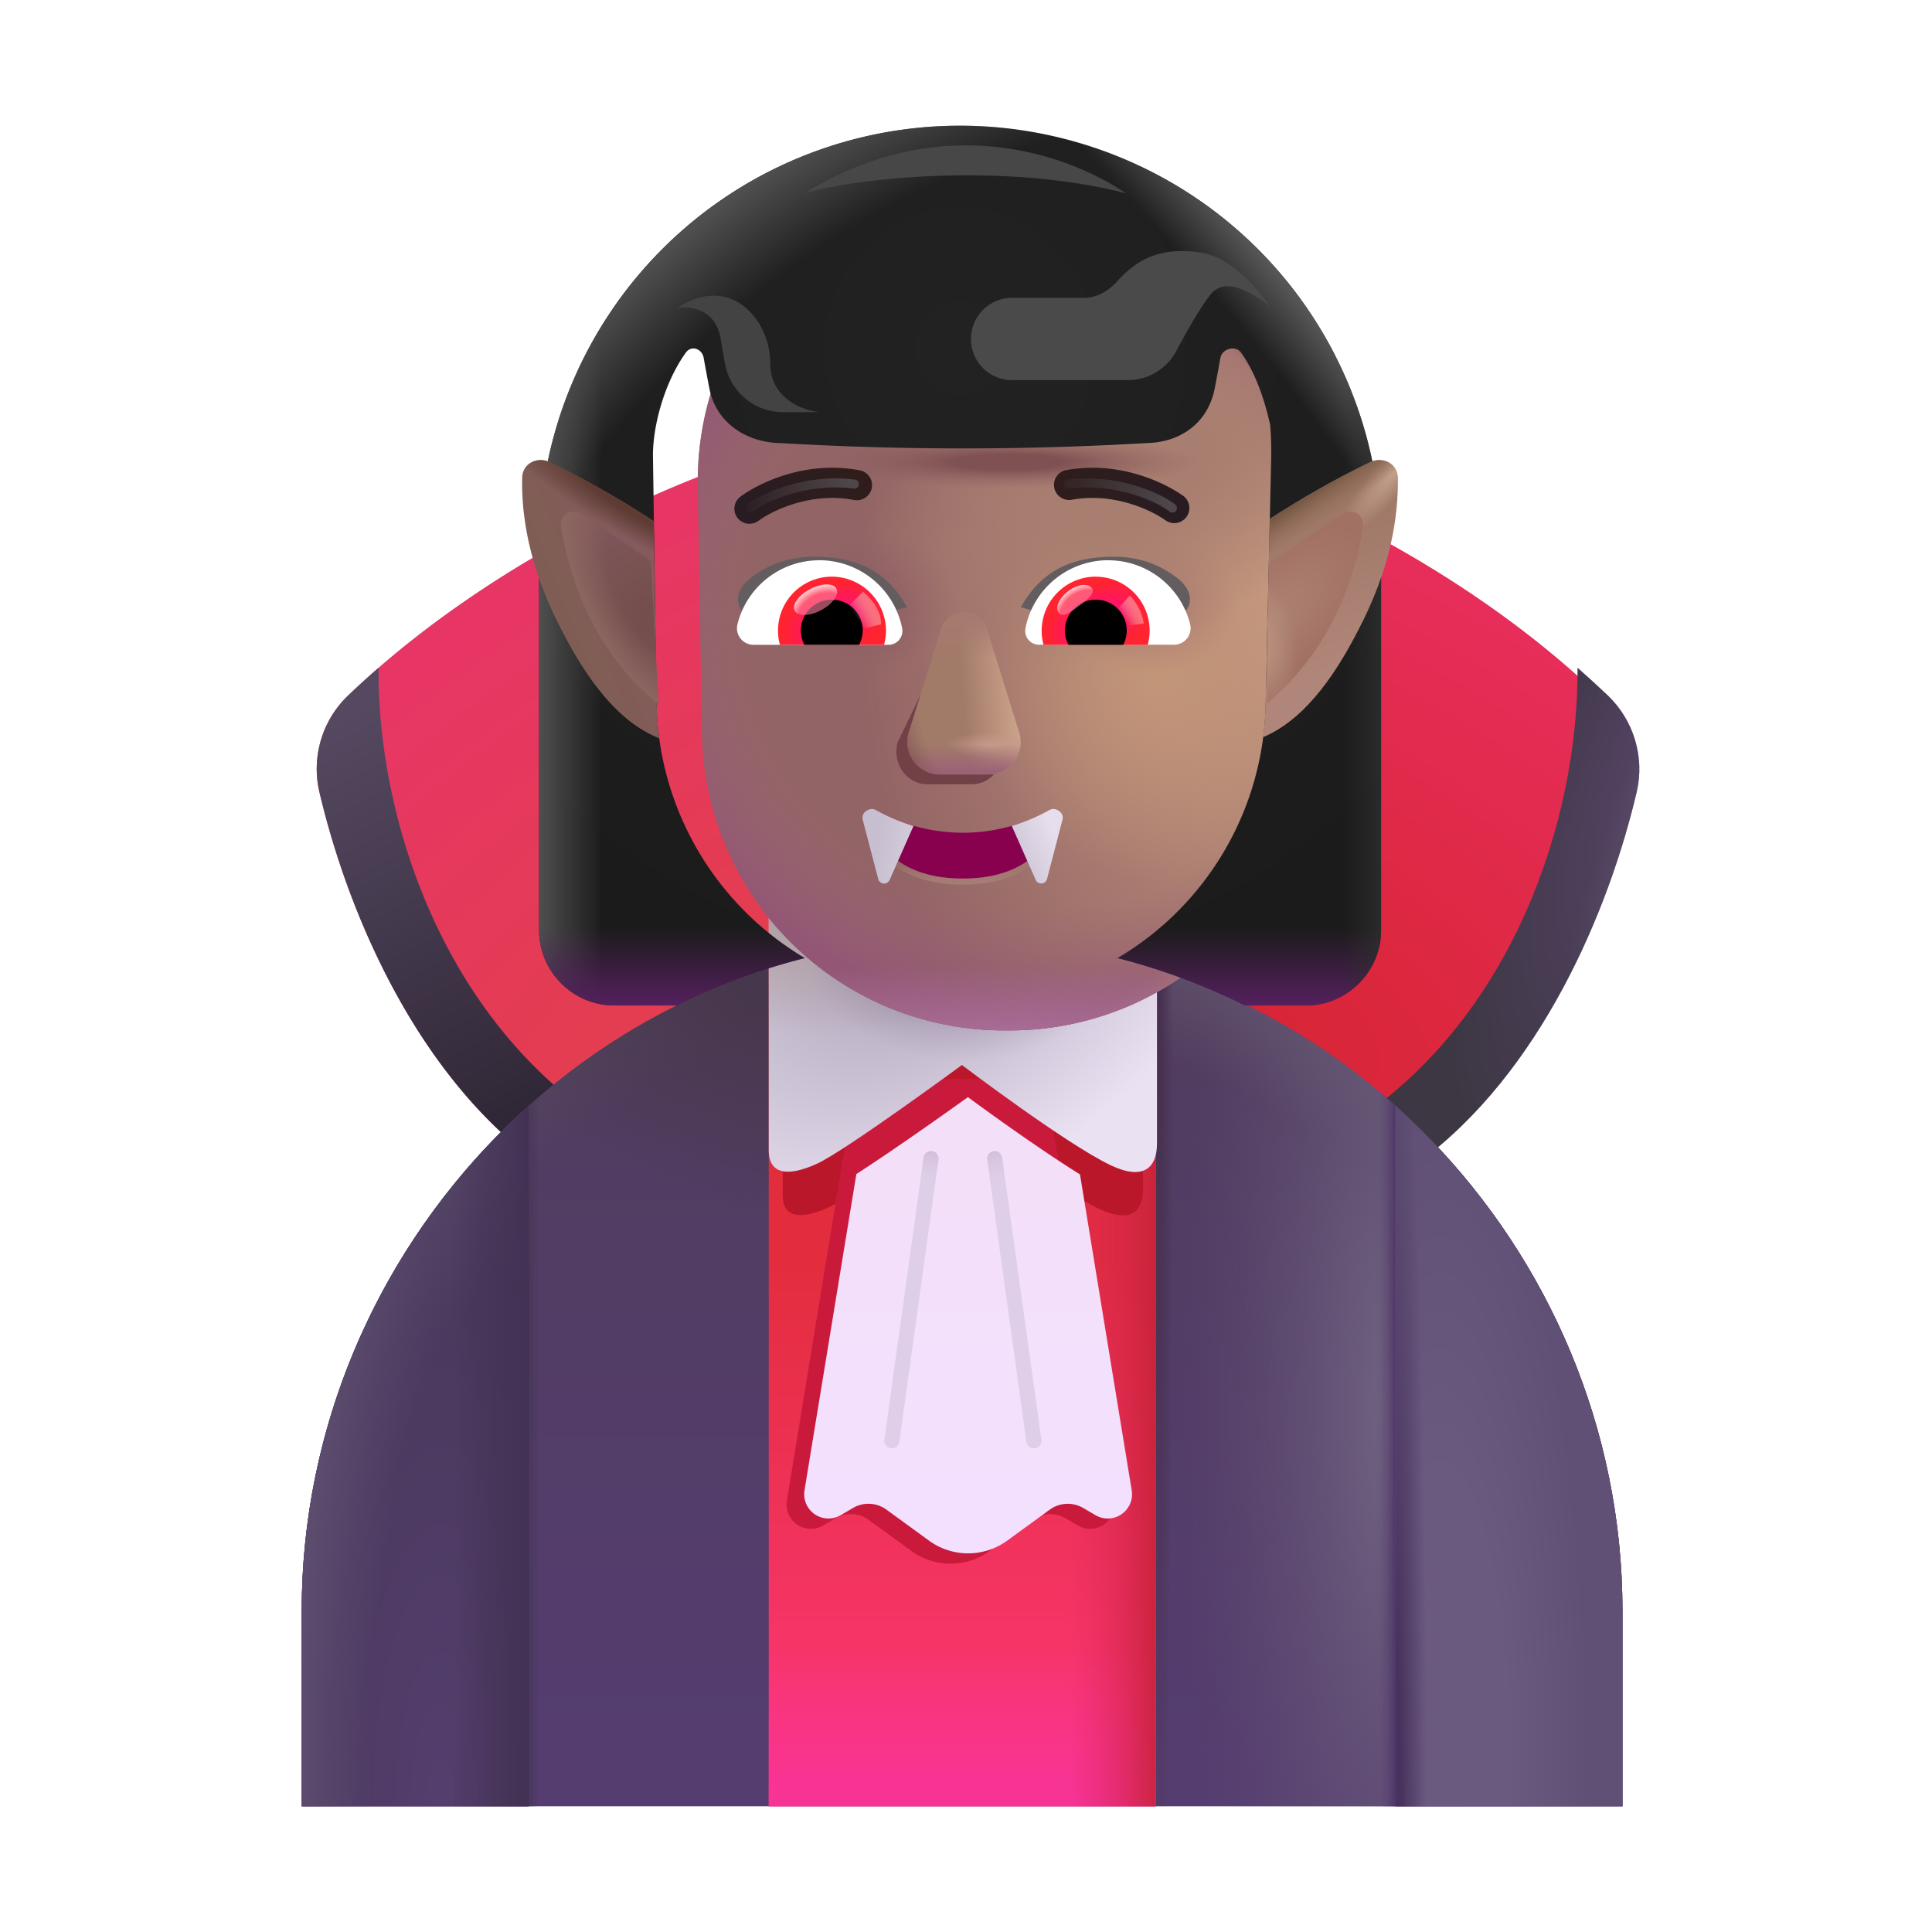 <svg width="32" height="32" fill="none" xmlns="http://www.w3.org/2000/svg"><path d="M26.478 11.516c-2.243-2.144-5.051-3.377-6.334-3.817l-4.062 12.313h5.89c2.916-1.118 4.43-4.529 4.986-6.895a1.682 1.682 0 0 0-.48-1.601Z" fill="url(#a)"/><g filter="url(#b)"><path d="M25.979 11.06c.169.148.335.3.5.456.431.412.616 1.02.48 1.601-.462 1.965-1.584 4.65-3.62 6.144l-1.038-.695c2.587-1.72 3.696-4.97 3.678-7.505Z" fill="url(#c)"/><path d="M25.979 11.06c.169.148.335.3.5.456.431.412.616 1.02.48 1.601-.462 1.965-1.584 4.65-3.62 6.144l-1.038-.695c2.587-1.72 3.696-4.97 3.678-7.505Z" fill="url(#d)"/></g><path d="M5.77 11.516c2.243-2.144 5.052-3.377 6.334-3.817l4.063 12.313h-5.891c-2.916-1.118-4.43-4.529-4.986-6.895a1.682 1.682 0 0 1 .48-1.601Z" fill="url(#e)"/><g filter="url(#f)"><path d="M6.27 11.06c-.17.148-.336.3-.5.456a1.682 1.682 0 0 0-.48 1.601c.461 1.965 1.584 4.65 3.62 6.144l1.038-.695c-2.588-1.72-3.696-4.97-3.678-7.505Z" fill="url(#g)"/></g><path d="M15.935 15.543c-6.04 0-10.937 5.1-10.937 11.14v3.235h21.875v-3.235c0-6.04-4.897-11.14-10.938-11.14Z" fill="url(#h)"/><path d="M15.935 15.543c-6.04 0-10.937 5.1-10.937 11.14v3.235h21.875v-3.235c0-6.04-4.897-11.14-10.938-11.14Z" fill="url(#i)"/><path d="M15.935 15.543c-6.04 0-10.937 5.1-10.937 11.14v3.235h21.875v-3.235c0-6.04-4.897-11.14-10.938-11.14Z" fill="url(#j)"/><path d="M15.935 15.543c-6.04 0-10.937 5.1-10.937 11.14v3.235h21.875v-3.235c0-6.04-4.897-11.14-10.938-11.14Z" fill="url(#k)"/><path d="M15.935 15.543c-6.04 0-10.937 5.1-10.937 11.14v3.235h21.875v-3.235c0-6.04-4.897-11.14-10.938-11.14Z" fill="url(#l)"/><path d="M15.935 15.543c-6.04 0-10.937 5.1-10.937 11.14v3.235h21.875v-3.235c0-6.04-4.897-11.14-10.938-11.14Z" fill="url(#m)"/><path d="M15.935 15.543c-6.04 0-10.937 5.1-10.937 11.14v3.235h21.875v-3.235c0-6.04-4.897-11.14-10.938-11.14Z" fill="url(#n)"/><path d="M15.935 15.543c-6.04 0-10.937 5.1-10.937 11.14v3.235h21.875v-3.235c0-6.04-4.897-11.14-10.938-11.14Z" fill="url(#o)"/><path d="M23.11 18.313v11.605h3.763v-3.235c0-3.294-1.457-6.31-3.762-8.37Z" fill="url(#p)"/><path d="M23.11 18.313v11.605h3.763v-3.235c0-3.294-1.457-6.31-3.762-8.37Z" fill="url(#q)"/><path d="M8.76 18.313v11.605H4.997v-3.235c0-3.294 1.456-6.31 3.761-8.37Z" fill="url(#r)"/><path d="M8.76 18.313v11.605H4.997v-3.235c0-3.294 1.456-6.31 3.761-8.37Z" fill="url(#s)"/><path d="M8.76 18.313v11.605H4.997v-3.235c0-3.294 1.456-6.31 3.761-8.37Z" fill="url(#t)"/><path d="M12.733 29.918V16.026a10.7 10.7 0 0 1 3.183-.483 10.7 10.7 0 0 1 3.229.497v13.878h-6.412Z" fill="url(#u)"/><path d="M12.733 29.918V16.026a10.7 10.7 0 0 1 3.183-.483 10.7 10.7 0 0 1 3.229.497v13.878h-6.412Z" fill="url(#v)"/><path d="M12.733 29.918V16.026a10.7 10.7 0 0 1 3.183-.483 10.7 10.7 0 0 1 3.229.497v13.878h-6.412Z" fill="url(#w)"/><g filter="url(#x)"><path d="M12.964 19.8v-3.485h5.968v3.387c0 .375-.216.56-.721.323-.686-.322-2.277-1.502-2.277-1.502s-1.793 1.289-2.23 1.484c-.438.194-.74.168-.74-.207Z" fill="#BB172A"/></g><g filter="url(#y)"><path d="m14.177 17.871-1.144 6.986a.402.402 0 0 0 .602.409l.201-.118a.506.506 0 0 1 .554.027l.705.514a1.1 1.1 0 0 0 1.295 0l.706-.514a.507.507 0 0 1 .553-.027l.202.118a.402.402 0 0 0 .602-.41l-1.145-6.985h-3.13Z" fill="#C91A3B"/></g><g filter="url(#z)"><path d="m14.084 19.496-.859 5.24a.402.402 0 0 0 .602.409l.201-.118a.506.506 0 0 1 .554.027l.706.514a1.1 1.1 0 0 0 1.294 0l.706-.514a.506.506 0 0 1 .553-.027l.202.118a.402.402 0 0 0 .602-.409l-.857-5.234c-.81-.505-1.856-1.28-1.856-1.28s-1.106.796-1.848 1.274Z" fill="url(#A)"/></g><g filter="url(#B)"><path d="M12.733 19.648v-3.844h6.43v3.736c0 .413-.233.618-.777.355-.739-.355-2.454-1.655-2.454-1.655s-1.93 1.42-2.402 1.636c-.471.214-.797.185-.797-.228Z" fill="url(#C)"/><path d="M12.733 19.648v-3.844h6.43v3.736c0 .413-.233.618-.777.355-.739-.355-2.454-1.655-2.454-1.655s-1.93 1.42-2.402 1.636c-.471.214-.797.185-.797-.228Z" fill="url(#D)"/><path d="M12.733 19.648v-3.844h6.43v3.736c0 .413-.233.618-.777.355-.739-.355-2.454-1.655-2.454-1.655s-1.93 1.42-2.402 1.636c-.471.214-.797.185-.797-.228Z" fill="url(#E)"/></g><path fill-rule="evenodd" clip-rule="evenodd" d="M16.458 19.067a.125.125 0 0 1 .141.107l.649 4.672a.125.125 0 1 1-.248.034l-.648-4.671a.125.125 0 0 1 .106-.142Z" fill="#DECEE7"/><path fill-rule="evenodd" clip-rule="evenodd" d="M16.458 19.067a.125.125 0 0 1 .141.107l.649 4.672a.125.125 0 1 1-.248.034l-.648-4.671a.125.125 0 0 1 .106-.142Z" fill="url(#F)"/><path fill-rule="evenodd" clip-rule="evenodd" d="M15.438 19.067a.125.125 0 0 0-.141.107l-.649 4.672a.125.125 0 1 0 .248.034l.648-4.671a.125.125 0 0 0-.106-.142Z" fill="#DECEE8"/><path fill-rule="evenodd" clip-rule="evenodd" d="M15.438 19.067a.125.125 0 0 0-.141.107l-.649 4.672a.125.125 0 1 0 .248.034l.648-4.671a.125.125 0 0 0-.106-.142Z" fill="url(#G)"/><g filter="url(#H)"><path d="M10.808 7.549a5 5 0 0 1 5.033-5.082l.262.001A5 5 0 0 1 21.07 7.58l-.092 4.098a5 5 0 0 1-4.999 4.888h-.103a5 5 0 0 1-4.999-4.917l-.068-4.1Z" fill="#926465"/><path d="M10.808 7.549a5 5 0 0 1 5.033-5.082l.262.001A5 5 0 0 1 21.07 7.58l-.092 4.098a5 5 0 0 1-4.999 4.888h-.103a5 5 0 0 1-4.999-4.917l-.068-4.1Z" fill="url(#I)"/><path d="M10.808 7.549a5 5 0 0 1 5.033-5.082l.262.001A5 5 0 0 1 21.07 7.58l-.092 4.098a5 5 0 0 1-4.999 4.888h-.103a5 5 0 0 1-4.999-4.917l-.068-4.1Z" fill="url(#J)"/><path d="M10.808 7.549a5 5 0 0 1 5.033-5.082l.262.001A5 5 0 0 1 21.07 7.58l-.092 4.098a5 5 0 0 1-4.999 4.888h-.103a5 5 0 0 1-4.999-4.917l-.068-4.1Z" fill="url(#K)"/><path d="M10.808 7.549a5 5 0 0 1 5.033-5.082l.262.001A5 5 0 0 1 21.07 7.58l-.092 4.098a5 5 0 0 1-4.999 4.888h-.103a5 5 0 0 1-4.999-4.917l-.068-4.1Z" fill="url(#L)"/><path d="M10.808 7.549a5 5 0 0 1 5.033-5.082l.262.001A5 5 0 0 1 21.07 7.58l-.092 4.098a5 5 0 0 1-4.999 4.888h-.103a5 5 0 0 1-4.999-4.917l-.068-4.1Z" fill="url(#M)"/><path d="M10.808 7.549a5 5 0 0 1 5.033-5.082l.262.001A5 5 0 0 1 21.07 7.58l-.092 4.098a5 5 0 0 1-4.999 4.888h-.103a5 5 0 0 1-4.999-4.917l-.068-4.1Z" fill="url(#N)"/><path d="M10.808 7.549a5 5 0 0 1 5.033-5.082l.262.001A5 5 0 0 1 21.07 7.58l-.092 4.098a5 5 0 0 1-4.999 4.888h-.103a5 5 0 0 1-4.999-4.917l-.068-4.1Z" fill="url(#O)"/><path d="M10.808 7.549a5 5 0 0 1 5.033-5.082l.262.001A5 5 0 0 1 21.07 7.58l-.092 4.098a5 5 0 0 1-4.999 4.888h-.103a5 5 0 0 1-4.999-4.917l-.068-4.1Z" fill="url(#P)"/><path d="M10.808 7.549a5 5 0 0 1 5.033-5.082l.262.001A5 5 0 0 1 21.07 7.58l-.092 4.098a5 5 0 0 1-4.999 4.888h-.103a5 5 0 0 1-4.999-4.917l-.068-4.1Z" fill="url(#Q)"/><path d="M10.808 7.549a5 5 0 0 1 5.033-5.082l.262.001A5 5 0 0 1 21.07 7.58l-.092 4.098a5 5 0 0 1-4.999 4.888h-.103a5 5 0 0 1-4.999-4.917l-.068-4.1Z" fill="url(#R)"/></g><g filter="url(#S)"><path d="M14.512 13.418a2.937 2.937 0 0 0 2.871 0c.077-.042.169.023.143.106-.26.85-.993 1.027-1.578 1.027-.585 0-1.318-.176-1.578-1.027-.026-.083.066-.148.143-.106Z" stroke="url(#T)" stroke-width=".2"/></g><path d="M14.512 13.418a2.937 2.937 0 0 0 2.871 0c.077-.042.169.023.143.106-.26.85-.993 1.027-1.578 1.027-.585 0-1.318-.176-1.578-1.027-.026-.083.066-.148.143-.106Z" fill="#87014E"/><path d="m17.154 14.574-.396-.894c.256-.078.466-.176.623-.264.102-.057.248.044.218.157l-.257.986a.1.1 0 0 1-.188.015Z" fill="url(#U)"/><path d="m14.735 14.574.396-.894a3.171 3.171 0 0 1-.623-.264c-.103-.057-.249.044-.22.157l.258.986a.1.1 0 0 0 .189.015Z" fill="url(#V)"/><path fill-rule="evenodd" clip-rule="evenodd" d="M14.137 8.28c-.716-.134-1.345.18-1.569.342a.25.25 0 1 1-.294-.404c.292-.212 1.059-.597 1.955-.43a.25.25 0 1 1-.092.491Z" fill="url(#W)"/><path fill-rule="evenodd" clip-rule="evenodd" d="M17.74 8.28c.717-.134 1.346.18 1.57.342a.25.25 0 0 0 .294-.404c-.292-.212-1.059-.597-1.955-.43a.25.25 0 0 0 .091.491Z" fill="url(#X)"/><g filter="url(#Y)"><path d="M12.424 8.416c.224-.18.93-.5 1.727-.398" stroke="url(#Z)" stroke-width=".15" stroke-linecap="round"/></g><g filter="url(#aa)"><path d="M19.419 8.416c-.224-.18-.93-.5-1.727-.398" stroke="url(#ab)" stroke-width=".15" stroke-linecap="round"/></g><g filter="url(#ac)"><path d="m15.69 10.59-.82 1.7c-.102.35.142.7.488.7h.738c.346 0 .59-.355.488-.7l-.498-1.7c-.107-.378-.283-.378-.395 0Z" fill="#724047"/></g><g filter="url(#ad)"><path d="m15.584 10.426-.532 1.701a.54.54 0 0 0 .52.7h.788c.369 0 .63-.355.52-.7l-.531-1.701c-.114-.377-.646-.377-.765 0Z" fill="#A27A68"/><path d="m15.584 10.426-.532 1.701a.54.54 0 0 0 .52.7h.788c.369 0 .63-.355.52-.7l-.531-1.701c-.114-.377-.646-.377-.765 0Z" fill="url(#ae)"/><path d="m15.584 10.426-.532 1.701a.54.54 0 0 0 .52.7h.788c.369 0 .63-.355.52-.7l-.531-1.701c-.114-.377-.646-.377-.765 0Z" fill="url(#af)"/><path d="m15.584 10.426-.532 1.701a.54.54 0 0 0 .52.7h.788c.369 0 .63-.355.52-.7l-.531-1.701c-.114-.377-.646-.377-.765 0Z" fill="url(#ag)"/><path d="m15.584 10.426-.532 1.701a.54.54 0 0 0 .52.7h.788c.369 0 .63-.355.52-.7l-.531-1.701c-.114-.377-.646-.377-.765 0Z" fill="url(#ah)"/><path d="m15.584 10.426-.532 1.701a.54.54 0 0 0 .52.7h.788c.369 0 .63-.355.52-.7l-.531-1.701c-.114-.377-.646-.377-.765 0Z" fill="url(#ai)"/></g><g filter="url(#aj)"><path d="M17.108 10.057c.266-.467.67-.836 1.538-.836.38 0 .746.106 1.072.369.27.217.233.495.025.6l-.556.317c-.652-.211-1.373-.24-2.079-.45Z" fill="#635D5F"/></g><g filter="url(#ak)"><path d="M14.824 10.057c-.265-.467-.669-.836-1.537-.836-.38 0-.747.106-1.073.369-.269.217-.233.495-.025.6l.556.317c.652-.211 1.373-.24 2.08-.45Z" fill="#635D5F"/></g><path d="M18.356 9.28c.654 0 1.206.45 1.356 1.059a.274.274 0 0 1-.268.34h-2.232a.23.23 0 0 1-.228-.271 1.399 1.399 0 0 1 1.372-1.129Z" fill="#fff"/><path d="M18.15 9.552a.893.893 0 0 1 .86 1.128h-1.726a.897.897 0 0 1 .865-1.129Z" fill="url(#al)"/><path d="M17.638 10.445a.51.51 0 0 1 .511-.512.51.51 0 0 1 .455.747h-.905a.463.463 0 0 1-.061-.235Z" fill="#000"/><g filter="url(#am)"><path d="M18.084 9.74c.063.085-.07.19-.221.302-.151.113-.264.193-.327.108-.064-.085.007-.246.159-.36.15-.112.325-.135.389-.05Z" fill="#FF809E" fill-opacity=".6"/><path d="M18.084 9.74c.063.085-.07.19-.221.302-.151.113-.264.193-.327.108-.064-.085.007-.246.159-.36.15-.112.325-.135.389-.05Z" fill="url(#an)"/></g><g filter="url(#ao)"><path d="M18.945 10.327a.84.84 0 0 0-.232-.463l-.26.285.117.229.375-.051Z" fill="url(#ap)"/></g><path d="M13.57 9.28c-.653 0-1.205.45-1.355 1.059a.274.274 0 0 0 .268.341h2.233a.23.23 0 0 0 .227-.272 1.402 1.402 0 0 0-1.372-1.129Z" fill="#fff"/><path d="M13.778 9.551a.893.893 0 0 0-.86 1.129h1.725a.915.915 0 0 0 .032-.236.9.9 0 0 0-.897-.893Z" fill="url(#aq)"/><path d="M14.29 10.444a.51.51 0 0 0-.512-.511.51.51 0 0 0-.455.747h.906a.507.507 0 0 0 .06-.236Z" fill="#000"/><g filter="url(#ar)"><path d="M14.594 10.34c0-.289-.235-.481-.298-.54l-.289.28.178.361.409-.101Z" fill="url(#as)"/></g><g filter="url(#at)" transform="rotate(-27.914 13.508 9.933)"><ellipse cx="13.508" cy="9.933" rx=".39" ry=".197" fill="#FF809E" fill-opacity=".6"/><ellipse cx="13.508" cy="9.933" rx=".39" ry=".197" fill="url(#au)"/></g><path d="M15.902 2.082a6.973 6.973 0 0 0-6.973 6.973v6.349c0 .69.56 1.25 1.25 1.25h1.027c.676-.336 1.38-.597 2.125-.785a5.02 5.02 0 0 1-2.457-4.22l-.059-4.107c0-.504.194-1.215.545-1.702.09-.126.268-.066.295.087.03.171.062.34.094.504.109.562.597.893 1.166.908l.042.002c.014 0 .027 0 .04.002a52.126 52.126 0 0 0 5.92 0l.083-.004c.567-.015 1.012-.345 1.12-.908.032-.164.063-.333.094-.504.027-.153.252-.213.342-.087.242.337.393.794.482 1.198.015.179.02.36.017.542l-.092 4.098a4.997 4.997 0 0 1-2.452 4.191c.737.188 1.445.452 2.114.785h1c.69 0 1.25-.56 1.25-1.25V9.055a6.973 6.973 0 0 0-6.973-6.973Z" fill="url(#av)"/><path d="M15.902 2.082a6.973 6.973 0 0 0-6.973 6.973v6.349c0 .69.56 1.25 1.25 1.25h1.027c.676-.336 1.38-.597 2.125-.785a5.02 5.02 0 0 1-2.457-4.22l-.059-4.107c0-.504.194-1.215.545-1.702.09-.126.268-.066.295.087.03.171.062.34.094.504.109.562.597.893 1.166.908l.042.002c.014 0 .027 0 .04.002a52.126 52.126 0 0 0 5.92 0l.083-.004c.567-.015 1.012-.345 1.12-.908.032-.164.063-.333.094-.504.027-.153.252-.213.342-.087.242.337.393.794.482 1.198.015.179.02.36.017.542l-.092 4.098a4.997 4.997 0 0 1-2.452 4.191c.737.188 1.445.452 2.114.785h1c.69 0 1.25-.56 1.25-1.25V9.055a6.973 6.973 0 0 0-6.973-6.973Z" fill="url(#aw)"/><path d="M15.902 2.082a6.973 6.973 0 0 0-6.973 6.973v6.349c0 .69.56 1.25 1.25 1.25h1.027c.676-.336 1.38-.597 2.125-.785a5.02 5.02 0 0 1-2.457-4.22l-.059-4.107c0-.504.194-1.215.545-1.702.09-.126.268-.066.295.087.03.171.062.34.094.504.109.562.597.893 1.166.908l.042.002c.014 0 .027 0 .04.002a52.126 52.126 0 0 0 5.92 0l.083-.004c.567-.015 1.012-.345 1.12-.908.032-.164.063-.333.094-.504.027-.153.252-.213.342-.087.242.337.393.794.482 1.198.015.179.02.36.017.542l-.092 4.098a4.997 4.997 0 0 1-2.452 4.191c.737.188 1.445.452 2.114.785h1c.69 0 1.25-.56 1.25-1.25V9.055a6.973 6.973 0 0 0-6.973-6.973Z" fill="url(#ax)"/><path d="M15.902 2.082a6.973 6.973 0 0 0-6.973 6.973v6.349c0 .69.56 1.25 1.25 1.25h1.027c.676-.336 1.38-.597 2.125-.785a5.02 5.02 0 0 1-2.457-4.22l-.059-4.107c0-.504.194-1.215.545-1.702.09-.126.268-.066.295.087.03.171.062.34.094.504.109.562.597.893 1.166.908l.042.002c.014 0 .027 0 .04.002a52.126 52.126 0 0 0 5.92 0l.083-.004c.567-.015 1.012-.345 1.12-.908.032-.164.063-.333.094-.504.027-.153.252-.213.342-.087.242.337.393.794.482 1.198.015.179.02.36.017.542l-.092 4.098a4.997 4.997 0 0 1-2.452 4.191c.737.188 1.445.452 2.114.785h1c.69 0 1.25-.56 1.25-1.25V9.055a6.973 6.973 0 0 0-6.973-6.973Z" fill="url(#ay)"/><path d="M15.902 2.082a6.973 6.973 0 0 0-6.973 6.973v6.349c0 .69.56 1.25 1.25 1.25h1.027c.676-.336 1.38-.597 2.125-.785a5.02 5.02 0 0 1-2.457-4.22l-.059-4.107c0-.504.194-1.215.545-1.702.09-.126.268-.066.295.087.03.171.062.34.094.504.109.562.597.893 1.166.908l.042.002c.014 0 .027 0 .04.002a52.126 52.126 0 0 0 5.92 0l.083-.004c.567-.015 1.012-.345 1.12-.908.032-.164.063-.333.094-.504.027-.153.252-.213.342-.087.242.337.393.794.482 1.198.015.179.02.36.017.542l-.092 4.098a4.997 4.997 0 0 1-2.452 4.191c.737.188 1.445.452 2.114.785h1c.69 0 1.25-.56 1.25-1.25V9.055a6.973 6.973 0 0 0-6.973-6.973Z" fill="url(#az)"/><path d="M15.902 2.082a6.973 6.973 0 0 0-6.973 6.973v6.349c0 .69.56 1.25 1.25 1.25h1.027c.676-.336 1.38-.597 2.125-.785a5.02 5.02 0 0 1-2.457-4.22l-.059-4.107c0-.504.194-1.215.545-1.702.09-.126.268-.066.295.087.03.171.062.34.094.504.109.562.597.893 1.166.908l.042.002c.014 0 .027 0 .04.002a52.126 52.126 0 0 0 5.92 0l.083-.004c.567-.015 1.012-.345 1.12-.908.032-.164.063-.333.094-.504.027-.153.252-.213.342-.087.242.337.393.794.482 1.198.015.179.02.36.017.542l-.092 4.098a4.997 4.997 0 0 1-2.452 4.191c.737.188 1.445.452 2.114.785h1c.69 0 1.25-.56 1.25-1.25V9.055a6.973 6.973 0 0 0-6.973-6.973Z" fill="url(#aA)"/><path d="M10.826 8.632a15.412 15.412 0 0 0-1.717-.976c-.213-.102-.456.021-.46.258-.014.64.118 1.503.656 2.527.58 1.136 1.133 1.595 1.614 1.787a5.045 5.045 0 0 1-.043-.58l-.05-3.016Z" fill="url(#aB)"/><path d="M10.826 8.632a15.412 15.412 0 0 0-1.717-.976c-.213-.102-.456.021-.46.258-.014.64.118 1.503.656 2.527.58 1.136 1.133 1.595 1.614 1.787a5.045 5.045 0 0 1-.043-.58l-.05-3.016Z" fill="url(#aC)"/><path d="M20.921 12.21c.472-.2 1.01-.665 1.574-1.769.538-1.024.67-1.886.656-2.527-.005-.237-.247-.36-.46-.258-.583.279-1.178.626-1.66.938l-.07 3.084c-.004.18-.017.358-.04.533Z" fill="url(#aD)"/><path d="M20.921 12.21c.472-.2 1.01-.665 1.574-1.769.538-1.024.67-1.886.656-2.527-.005-.237-.247-.36-.46-.258-.583.279-1.178.626-1.66.938l-.07 3.084c-.004.18-.017.358-.04.533Z" fill="url(#aE)"/><path d="M20.921 12.21c.472-.2 1.01-.665 1.574-1.769.538-1.024.67-1.886.656-2.527-.005-.237-.247-.36-.46-.258-.583.279-1.178.626-1.66.938l-.07 3.084c-.004.18-.017.358-.04.533Z" fill="url(#aF)"/><g filter="url(#aG)"><path d="M10.778 9.293a1057.584 1057.584 0 0 1 .13 2.373c-1.075-.864-1.497-2.122-1.614-2.947-.028-.2.19-.318.356-.203l1.128.777Z" fill="url(#aH)"/><path d="M10.778 9.293a1057.584 1057.584 0 0 1 .13 2.373c-1.075-.864-1.497-2.122-1.614-2.947-.028-.2.19-.318.356-.203l1.128.777Z" fill="url(#aI)"/></g><g filter="url(#aJ)"><path d="M18.69 6.296h-1.952a.682.682 0 0 1 0-1.363h1.213c.22 0 .418-.118.562-.282.359-.406.782-.554 1.36-.471.566.08.994.677 1.182.904-.168-.117-.699-.547-.985-.227-.151.17-.388.583-.584.951a.907.907 0 0 1-.797.488Z" fill="#4A4A4A"/></g><g filter="url(#aK)"><path d="M11.936 5.609c-.081-.495-.513-.545-.719-.508.868-.576 1.54.177 1.54.914 0 .589.546.787.82.812h-.6a.977.977 0 0 1-.968-.798c-.025-.137-.05-.28-.073-.42Z" fill="#434343"/></g><g filter="url(#aL)"><path d="M20.98 11.651c.04-.698.002-1.485.05-2.326l1.19-.81c.166-.114.384.005.355.204-.116.82-.533 2.068-1.595 2.932Z" fill="url(#aM)"/><path d="M20.98 11.651c.04-.698.002-1.485.05-2.326l1.19-.81c.166-.114.384.005.355.204-.116.82-.533 2.068-1.595 2.932Z" fill="url(#aN)"/></g><g filter="url(#aO)"><path d="M13.323 3.202c.906-.27 3.367-.508 5.328 0-.96-.648-3.054-1.406-5.328 0Z" fill="#474747"/></g><defs><radialGradient id="a" cx="0" cy="0" r="1" gradientUnits="userSpaceOnUse" gradientTransform="rotate(-61.627 24.296 -8.868) scale(8.287 16.269)"><stop stop-color="#D82535"/><stop offset="1" stop-color="#E82E5C"/></radialGradient><radialGradient id="c" cx="0" cy="0" r="1" gradientUnits="userSpaceOnUse" gradientTransform="matrix(-2.921 7.062 -2.221 -.919 27.573 12.2)"><stop offset=".18" stop-color="#534263"/><stop offset="1" stop-color="#3D3743"/></radialGradient><radialGradient id="d" cx="0" cy="0" r="1" gradientUnits="userSpaceOnUse" gradientTransform="matrix(-1.562 4.156 -.427 -.161 27.323 12.668)"><stop stop-color="#574B64"/><stop offset="1" stop-color="#574B64" stop-opacity="0"/></radialGradient><radialGradient id="e" cx="0" cy="0" r="1" gradientUnits="userSpaceOnUse" gradientTransform="matrix(-4.584 -6.614 12.986 -9 12.493 17)"><stop stop-color="#D82535"/><stop offset="0" stop-color="#E33E4B"/><stop offset="1" stop-color="#E73665"/></radialGradient><radialGradient id="i" cx="0" cy="0" r="1" gradientUnits="userSpaceOnUse" gradientTransform="rotate(-118.874 16.512 8.465) scale(12.49 33.343)"><stop offset=".87" stop-color="#56475F" stop-opacity="0"/><stop offset="1" stop-color="#56475F"/></radialGradient><radialGradient id="j" cx="0" cy="0" r="1" gradientUnits="userSpaceOnUse" gradientTransform="rotate(-65.133 29.203 1.591) scale(12.262 28.833)"><stop offset=".863" stop-color="#60506B" stop-opacity="0"/><stop offset="1" stop-color="#60506B"/></radialGradient><radialGradient id="k" cx="0" cy="0" r="1" gradientUnits="userSpaceOnUse" gradientTransform="matrix(-3.719 0 0 -14.562 23.292 23.293)"><stop stop-color="#746784"/><stop offset="1" stop-color="#604F70" stop-opacity="0"/></radialGradient><radialGradient id="l" cx="0" cy="0" r="1" gradientUnits="userSpaceOnUse" gradientTransform="matrix(0 15.688 -.227 0 19.206 16.7)"><stop offset=".039" stop-color="#47304F"/><stop offset="1" stop-color="#47304F" stop-opacity="0"/></radialGradient><radialGradient id="m" cx="0" cy="0" r="1" gradientUnits="userSpaceOnUse" gradientTransform="matrix(-1.156 3.5 -5.724 -1.891 12.667 16.324)"><stop offset=".095" stop-color="#47374C"/><stop offset="1" stop-color="#47374C" stop-opacity="0"/></radialGradient><radialGradient id="p" cx="0" cy="0" r="1" gradientUnits="userSpaceOnUse" gradientTransform="matrix(0 -11.604 2.485 0 23.855 29.918)"><stop offset=".467" stop-color="#6B5A80"/><stop offset="1" stop-color="#605075"/></radialGradient><radialGradient id="q" cx="0" cy="0" r="1" gradientUnits="userSpaceOnUse" gradientTransform="matrix(0 -13.578 .525 0 23.11 29.918)"><stop offset=".196" stop-color="#48335E"/><stop offset="1" stop-color="#48335E" stop-opacity="0"/></radialGradient><radialGradient id="r" cx="0" cy="0" r="1" gradientUnits="userSpaceOnUse" gradientTransform="matrix(0 -10.219 2.956 0 7.292 29.918)"><stop stop-color="#543E6E"/><stop offset="1" stop-color="#483859"/></radialGradient><radialGradient id="s" cx="0" cy="0" r="1" gradientUnits="userSpaceOnUse" gradientTransform="matrix(-4.219 0 0 -14.562 8.542 29.45)"><stop offset=".57" stop-color="#655578" stop-opacity="0"/><stop offset="1" stop-color="#655777"/></radialGradient><radialGradient id="C" cx="0" cy="0" r="1" gradientUnits="userSpaceOnUse" gradientTransform="rotate(58.107 -6.989 21.605) scale(4.259 6.217)"><stop offset=".118" stop-color="#B3A9BC"/><stop offset="1" stop-color="#EAE1F3"/></radialGradient><radialGradient id="D" cx="0" cy="0" r="1" gradientUnits="userSpaceOnUse" gradientTransform="rotate(83.807 -.54 15.3) scale(3.476 7.096)"><stop offset=".339" stop-color="#A99494"/><stop offset="1" stop-color="#A99494" stop-opacity="0"/></radialGradient><radialGradient id="E" cx="0" cy="0" r="1" gradientUnits="userSpaceOnUse" gradientTransform="matrix(0 1.921 -2.634 0 15.948 16.268)"><stop stop-color="#776484"/><stop offset="1" stop-color="#9C8EA7" stop-opacity="0"/></radialGradient><radialGradient id="I" cx="0" cy="0" r="1" gradientUnits="userSpaceOnUse" gradientTransform="matrix(-7.219 0 0 -10.528 20.636 9.327)"><stop stop-color="#C69A80"/><stop offset="1" stop-color="#C69A80" stop-opacity="0"/></radialGradient><radialGradient id="J" cx="0" cy="0" r="1" gradientUnits="userSpaceOnUse" gradientTransform="matrix(-3.113 0 0 -3.346 18.44 10.746)"><stop stop-color="#C29678"/><stop offset="1" stop-color="#C29678" stop-opacity="0"/></radialGradient><radialGradient id="K" cx="0" cy="0" r="1" gradientUnits="userSpaceOnUse" gradientTransform="rotate(110.396 4.778 10.714) scale(7.039 7.549)"><stop offset=".641" stop-color="#9D6576" stop-opacity="0"/><stop offset=".907" stop-color="#935775"/></radialGradient><radialGradient id="L" cx="0" cy="0" r="1" gradientUnits="userSpaceOnUse" gradientTransform="matrix(0 -1.137 1.446 0 18.313 9.516)"><stop stop-color="#AD7972"/><stop offset="1" stop-color="#AD7972" stop-opacity="0"/></radialGradient><radialGradient id="M" cx="0" cy="0" r="1" gradientUnits="userSpaceOnUse" gradientTransform="matrix(0 -1.101 1.272 0 13.802 9.448)"><stop offset=".271" stop-color="#8E5E64"/><stop offset="1" stop-color="#8E5E64" stop-opacity="0"/></radialGradient><radialGradient id="N" cx="0" cy="0" r="1" gradientUnits="userSpaceOnUse" gradientTransform="matrix(6 4.156 -4.713 6.804 14.76 10.152)"><stop offset=".874" stop-color="#A97F75" stop-opacity="0"/><stop offset="1" stop-color="#A97F75"/></radialGradient><radialGradient id="O" cx="0" cy="0" r="1" gradientUnits="userSpaceOnUse" gradientTransform="matrix(0 -1.062 10.322 0 15.939 16.566)"><stop stop-color="#A86C95"/><stop offset="1" stop-color="#A86C95" stop-opacity="0"/></radialGradient><radialGradient id="P" cx="0" cy="0" r="1" gradientUnits="userSpaceOnUse" gradientTransform="rotate(-27.157 24.38 -33.79) scale(5.034 2.725)"><stop offset=".245" stop-color="#A87E70"/><stop offset="1" stop-color="#A87E70" stop-opacity="0"/></radialGradient><radialGradient id="Q" cx="0" cy="0" r="1" gradientUnits="userSpaceOnUse" gradientTransform="matrix(7.375 -5.438 8.043 10.909 13.354 11.59)"><stop offset=".966" stop-color="#83604B" stop-opacity="0"/><stop offset="1" stop-color="#83604B"/></radialGradient><radialGradient id="R" cx="0" cy="0" r="1" gradientUnits="userSpaceOnUse" gradientTransform="matrix(0 .453 -3.232 0 15.939 7.152)"><stop offset=".281" stop-color="#7F5153"/><stop offset="1" stop-color="#936866" stop-opacity="0"/></radialGradient><radialGradient id="af" cx="0" cy="0" r="1" gradientUnits="userSpaceOnUse" gradientTransform="matrix(0 .226 -.768 0 16.433 12.346)"><stop stop-color="#C59A8A"/><stop offset="1" stop-color="#C59A8A" stop-opacity="0"/></radialGradient><radialGradient id="ah" cx="0" cy="0" r="1" gradientUnits="userSpaceOnUse" gradientTransform="matrix(-1.693 .694 -1.057 -2.578 16.55 11.82)"><stop offset=".702" stop-color="#8A5F5C" stop-opacity="0"/><stop offset="1" stop-color="#744A4A"/><stop offset="1" stop-color="#8A5F5C"/></radialGradient><radialGradient id="al" cx="0" cy="0" r="1" gradientUnits="userSpaceOnUse" gradientTransform="rotate(-117.266 12.22 -.396) scale(.571 .905)"><stop offset=".426" stop-color="#FF136B"/><stop offset="1" stop-color="#FF242F"/></radialGradient><radialGradient id="an" cx="0" cy="0" r="1" gradientUnits="userSpaceOnUse" gradientTransform="rotate(-127.812 11.436 .669) scale(.379 .521)"><stop offset=".766" stop-color="#FFC2C8" stop-opacity="0"/><stop offset="1" stop-color="#FFC2C8"/></radialGradient><radialGradient id="aq" cx="0" cy="0" r="1" gradientUnits="userSpaceOnUse" gradientTransform="rotate(-117.266 10.037 .935) scale(.571 .905)"><stop offset=".426" stop-color="#FF136B"/><stop offset="1" stop-color="#FF242F"/></radialGradient><radialGradient id="au" cx="0" cy="0" r="1" gradientUnits="userSpaceOnUse" gradientTransform="rotate(-90.897 11.791 -1.518) scale(.494 .594)"><stop offset=".766" stop-color="#FFC2C8" stop-opacity="0"/><stop offset="1" stop-color="#FFC2C8"/></radialGradient><radialGradient id="av" cx="0" cy="0" r="1" gradientUnits="userSpaceOnUse" gradientTransform="matrix(0 10.889 -10.421 0 15.902 5.765)"><stop stop-color="#222"/><stop offset="1" stop-color="#1C1B1B"/></radialGradient><radialGradient id="ax" cx="0" cy="0" r="1" gradientUnits="userSpaceOnUse" gradientTransform="rotate(-131.126 13.319 2.704) scale(14.064 15.805)"><stop offset=".868" stop-color="#4F4F4F" stop-opacity="0"/><stop offset=".977" stop-color="#4F4F4F"/></radialGradient><radialGradient id="az" cx="0" cy="0" r="1" gradientUnits="userSpaceOnUse" gradientTransform="rotate(-39.369 23.528 -10.672) scale(12.046 25.199)"><stop offset=".915" stop-color="#565656" stop-opacity="0"/><stop offset="1" stop-color="#565656"/></radialGradient><radialGradient id="aC" cx="0" cy="0" r="1" gradientUnits="userSpaceOnUse" gradientTransform="rotate(120.862 2.873 7.143) scale(.55 2.827)"><stop offset=".316" stop-color="#5E3C33"/><stop offset="1" stop-color="#5E3C33" stop-opacity="0"/></radialGradient><radialGradient id="aE" cx="0" cy="0" r="1" gradientUnits="userSpaceOnUse" gradientTransform="rotate(130.769 9.798 9.184) scale(1.468 .326)"><stop offset=".071" stop-color="#C19F8A"/><stop offset="1" stop-color="#C19F8A" stop-opacity="0"/></radialGradient><radialGradient id="aH" cx="0" cy="0" r="1" gradientUnits="userSpaceOnUse" gradientTransform="rotate(-132.082 7.734 2.707) scale(2.412 2.177)"><stop offset=".106" stop-color="#744E4C"/><stop offset="1" stop-color="#835A60"/></radialGradient><radialGradient id="aI" cx="0" cy="0" r="1" gradientUnits="userSpaceOnUse" gradientTransform="matrix(-1.181 .634 -1.167 -2.175 11.01 9.75)"><stop offset=".583" stop-color="#8C6660" stop-opacity="0"/><stop offset="1" stop-color="#8C6660"/></radialGradient><radialGradient id="aM" cx="0" cy="0" r="1" gradientUnits="userSpaceOnUse" gradientTransform="rotate(-41.353 24.127 -22.65) scale(2.128 .905)"><stop stop-color="#AD8273"/><stop offset="1" stop-color="#A17164"/></radialGradient><radialGradient id="aN" cx="0" cy="0" r="1" gradientUnits="userSpaceOnUse" gradientTransform="matrix(.625 -.062 .11 1.101 20.86 10.7)"><stop offset=".119" stop-color="#B9937F"/><stop offset="1" stop-color="#B9937F" stop-opacity="0"/></radialGradient><linearGradient id="g" x1="5.54" y1="11.955" x2="8.862" y2="18.323" gradientUnits="userSpaceOnUse"><stop stop-color="#554961"/><stop offset="1" stop-color="#302736"/></linearGradient><linearGradient id="h" x1="15.935" y1="15.543" x2="15.935" y2="29.918" gradientUnits="userSpaceOnUse"><stop stop-color="#503D5D"/><stop offset="1" stop-color="#553D71"/></linearGradient><linearGradient id="n" x1="8.661" y1="29.918" x2="8.938" y2="29.918" gradientUnits="userSpaceOnUse"><stop stop-color="#453455"/><stop offset="1" stop-color="#453455" stop-opacity="0"/></linearGradient><linearGradient id="o" x1="23.206" y1="29.918" x2="22.776" y2="29.918" gradientUnits="userSpaceOnUse"><stop offset=".136" stop-color="#4A2F65"/><stop offset="1" stop-color="#665579" stop-opacity="0"/></linearGradient><linearGradient id="t" x1="8.759" y1="28.73" x2="7.511" y2="28.73" gradientUnits="userSpaceOnUse"><stop stop-color="#423153"/><stop offset="1" stop-color="#423153" stop-opacity="0"/></linearGradient><linearGradient id="u" x1="15.939" y1="20.887" x2="15.939" y2="29.918" gradientUnits="userSpaceOnUse"><stop stop-color="#E32D3D"/><stop offset="1" stop-color="#FF3779"/></linearGradient><linearGradient id="v" x1="15.939" y1="29.918" x2="15.939" y2="27.262" gradientUnits="userSpaceOnUse"><stop stop-color="#F73397"/><stop offset="1" stop-color="#F73397" stop-opacity="0"/></linearGradient><linearGradient id="w" x1="19.542" y1="28.73" x2="17.698" y2="28.73" gradientUnits="userSpaceOnUse"><stop offset=".119" stop-color="#C52133"/><stop offset="1" stop-color="#DD2864" stop-opacity="0"/></linearGradient><linearGradient id="A" x1="15.935" y1="17.75" x2="15.935" y2="25.779" gradientUnits="userSpaceOnUse"><stop stop-color="#F4DFF7"/><stop offset="1" stop-color="#F3E0FF"/></linearGradient><linearGradient id="F" x1="16.35" y1="19.066" x2="16.479" y2="19.676" gradientUnits="userSpaceOnUse"><stop stop-color="#D2BDD8"/><stop offset="1" stop-color="#DFCFE8" stop-opacity="0"/></linearGradient><linearGradient id="G" x1="15.546" y1="19.066" x2="15.417" y2="19.676" gradientUnits="userSpaceOnUse"><stop stop-color="#D2BDD8"/><stop offset="1" stop-color="#DFCFE8" stop-opacity="0"/></linearGradient><linearGradient id="T" x1="15.948" y1="14.66" x2="15.948" y2="14.238" gradientUnits="userSpaceOnUse"><stop stop-color="#A87F77"/><stop offset="1" stop-color="#A87F77" stop-opacity="0"/></linearGradient><linearGradient id="U" x1="17.479" y1="13.848" x2="16.94" y2="14.09" gradientUnits="userSpaceOnUse"><stop stop-color="#E6DEEC"/><stop offset="1" stop-color="#D3CADB"/></linearGradient><linearGradient id="V" x1="14.969" y1="14.09" x2="14.516" y2="14.017" gradientUnits="userSpaceOnUse"><stop stop-color="#D1C8D8"/><stop offset="1" stop-color="#C7BECF"/></linearGradient><linearGradient id="W" x1="12.448" y1="8.67" x2="14.433" y2="7.971" gradientUnits="userSpaceOnUse"><stop stop-color="#281C22"/><stop offset="1" stop-color="#301D1B"/><stop offset="1" stop-color="#1F1216"/></linearGradient><linearGradient id="X" x1="19.43" y1="8.67" x2="17.445" y2="7.971" gradientUnits="userSpaceOnUse"><stop stop-color="#281C22"/><stop offset="1" stop-color="#301D1B"/><stop offset="1" stop-color="#1F1216"/></linearGradient><linearGradient id="Z" x1="14.057" y1="7.998" x2="12.174" y2="8.369" gradientUnits="userSpaceOnUse"><stop stop-color="#4E4649"/><stop offset="1" stop-color="#4E4649" stop-opacity="0"/></linearGradient><linearGradient id="ab" x1="19.347" y1="8.152" x2="17.323" y2="7.918" gradientUnits="userSpaceOnUse"><stop stop-color="#4E4649"/><stop offset="1" stop-color="#4E4649" stop-opacity="0"/></linearGradient><linearGradient id="ae" x1="16.905" y1="11.674" x2="15.967" y2="11.75" gradientUnits="userSpaceOnUse"><stop stop-color="#CEA58C"/><stop offset="1" stop-color="#CEA58C" stop-opacity="0"/></linearGradient><linearGradient id="ag" x1="15.966" y1="12.766" x2="15.966" y2="12.336" gradientUnits="userSpaceOnUse"><stop stop-color="#9C6376"/><stop offset="1" stop-color="#9C6376" stop-opacity="0"/></linearGradient><linearGradient id="ai" x1="15.966" y1="10.263" x2="15.966" y2="10.912" gradientUnits="userSpaceOnUse"><stop stop-color="#A67A6F"/><stop offset="1" stop-color="#A67A6F" stop-opacity="0"/></linearGradient><linearGradient id="ap" x1="18.886" y1="10.09" x2="18.63" y2="10.255" gradientUnits="userSpaceOnUse"><stop stop-color="#FF6D74"/><stop offset="1" stop-color="#E5E5E5" stop-opacity="0"/></linearGradient><linearGradient id="as" x1="14.524" y1="10.083" x2="14.21" y2="10.276" gradientUnits="userSpaceOnUse"><stop stop-color="#FF6D74"/><stop offset="1" stop-color="#E5E5E5" stop-opacity="0"/></linearGradient><linearGradient id="aw" x1="8.929" y1="14.202" x2="9.979" y2="14.202" gradientUnits="userSpaceOnUse"><stop stop-color="#4F4F4F"/><stop offset="1" stop-color="#4F4F4F" stop-opacity="0"/></linearGradient><linearGradient id="ay" x1="17.761" y1="16.827" x2="17.761" y2="15.374" gradientUnits="userSpaceOnUse"><stop offset=".131" stop-color="#54205D"/><stop offset="1" stop-color="#54205D" stop-opacity="0"/></linearGradient><linearGradient id="aA" x1="23.104" y1="14.858" x2="22.261" y2="14.858" gradientUnits="userSpaceOnUse"><stop stop-color="#303030"/><stop offset="1" stop-color="#303030" stop-opacity="0"/></linearGradient><linearGradient id="aB" x1="9.052" y1="10.454" x2="11.366" y2="9.532" gradientUnits="userSpaceOnUse"><stop stop-color="#7E5E52"/><stop offset="1" stop-color="#875960"/></linearGradient><linearGradient id="aD" x1="21.483" y1="8.378" x2="22.383" y2="11.008" gradientUnits="userSpaceOnUse"><stop stop-color="#9C7664"/><stop offset="1" stop-color="#B1867A"/></linearGradient><linearGradient id="aF" x1="21.784" y1="8.123" x2="22.055" y2="8.528" gradientUnits="userSpaceOnUse"><stop stop-color="#755743"/><stop offset="1" stop-color="#906C58" stop-opacity="0"/></linearGradient><filter id="b" x="22.301" y="11.061" width="4.802" height="8.2" filterUnits="userSpaceOnUse" color-interpolation-filters="sRGB"><feFlood flood-opacity="0" result="BackgroundImageFix"/><feBlend in="SourceGraphic" in2="BackgroundImageFix" result="shape"/><feColorMatrix in="SourceAlpha" values="0 0 0 0 0 0 0 0 0 0 0 0 0 0 0 0 0 0 127 0" result="hardAlpha"/><feOffset dx=".15"/><feGaussianBlur stdDeviation=".05"/><feComposite in2="hardAlpha" operator="arithmetic" k2="-1" k3="1"/><feColorMatrix values="0 0 0 0 0.314 0 0 0 0 0.247 0 0 0 0 0.325 0 0 0 1 0"/><feBlend in2="shape" result="effect1_innerShadow_4002_1224"/></filter><filter id="f" x="5.146" y="10.961" width="4.902" height="8.4" filterUnits="userSpaceOnUse" color-interpolation-filters="sRGB"><feFlood flood-opacity="0" result="BackgroundImageFix"/><feBlend in="SourceGraphic" in2="BackgroundImageFix" result="shape"/><feColorMatrix in="SourceAlpha" values="0 0 0 0 0 0 0 0 0 0 0 0 0 0 0 0 0 0 127 0" result="hardAlpha"/><feOffset dx="-.1" dy=".1"/><feGaussianBlur stdDeviation=".125"/><feComposite in2="hardAlpha" operator="arithmetic" k2="-1" k3="1"/><feColorMatrix values="0 0 0 0 0.361 0 0 0 0 0.322 0 0 0 0 0.365 0 0 0 1 0"/><feBlend in2="shape" result="effect1_innerShadow_4002_1224"/><feColorMatrix in="SourceAlpha" values="0 0 0 0 0 0 0 0 0 0 0 0 0 0 0 0 0 0 127 0" result="hardAlpha"/><feOffset dx=".1" dy="-.1"/><feGaussianBlur stdDeviation=".125"/><feComposite in2="hardAlpha" operator="arithmetic" k2="-1" k3="1"/><feColorMatrix values="0 0 0 0 0.361 0 0 0 0 0.325 0 0 0 0 0.396 0 0 0 1 0"/><feBlend in2="effect1_innerShadow_4002_1224" result="effect2_innerShadow_4002_1224"/></filter><filter id="x" x="12.464" y="15.815" width="6.968" height="4.815" filterUnits="userSpaceOnUse" color-interpolation-filters="sRGB"><feFlood flood-opacity="0" result="BackgroundImageFix"/><feBlend in="SourceGraphic" in2="BackgroundImageFix" result="shape"/><feGaussianBlur stdDeviation=".25" result="effect1_foregroundBlur_4002_1224"/></filter><filter id="y" x="12.527" y="17.371" width="6.431" height="9.028" filterUnits="userSpaceOnUse" color-interpolation-filters="sRGB"><feFlood flood-opacity="0" result="BackgroundImageFix"/><feBlend in="SourceGraphic" in2="BackgroundImageFix" result="shape"/><feGaussianBlur stdDeviation=".25" result="effect1_foregroundBlur_4002_1224"/></filter><filter id="z" x="13.22" y="17.973" width="5.531" height="8.006" filterUnits="userSpaceOnUse" color-interpolation-filters="sRGB"><feFlood flood-opacity="0" result="BackgroundImageFix"/><feBlend in="SourceGraphic" in2="BackgroundImageFix" result="shape"/><feColorMatrix in="SourceAlpha" values="0 0 0 0 0 0 0 0 0 0 0 0 0 0 0 0 0 0 127 0" result="hardAlpha"/><feOffset dx=".1" dy="-.25"/><feGaussianBlur stdDeviation=".25"/><feComposite in2="hardAlpha" operator="arithmetic" k2="-1" k3="1"/><feColorMatrix values="0 0 0 0 0.855 0 0 0 0 0.706 0 0 0 0 0.941 0 0 0 1 0"/><feBlend in2="shape" result="effect1_innerShadow_4002_1224"/><feColorMatrix in="SourceAlpha" values="0 0 0 0 0 0 0 0 0 0 0 0 0 0 0 0 0 0 127 0" result="hardAlpha"/><feOffset dy=".2"/><feGaussianBlur stdDeviation=".25"/><feComposite in2="hardAlpha" operator="arithmetic" k2="-1" k3="1"/><feColorMatrix values="0 0 0 0 0.761 0 0 0 0 0.671 0 0 0 0 0.847 0 0 0 1 0"/><feBlend in2="effect1_innerShadow_4002_1224" result="effect2_innerShadow_4002_1224"/></filter><filter id="B" x="12.733" y="15.454" width="6.43" height="4.559" filterUnits="userSpaceOnUse" color-interpolation-filters="sRGB"><feFlood flood-opacity="0" result="BackgroundImageFix"/><feBlend in="SourceGraphic" in2="BackgroundImageFix" result="shape"/><feColorMatrix in="SourceAlpha" values="0 0 0 0 0 0 0 0 0 0 0 0 0 0 0 0 0 0 127 0" result="hardAlpha"/><feOffset dy="-.35"/><feGaussianBlur stdDeviation=".35"/><feComposite in2="hardAlpha" operator="arithmetic" k2="-1" k3="1"/><feColorMatrix values="0 0 0 0 0.902 0 0 0 0 0.835 0 0 0 0 0.957 0 0 0 1 0"/><feBlend in2="shape" result="effect1_innerShadow_4002_1224"/><feColorMatrix in="SourceAlpha" values="0 0 0 0 0 0 0 0 0 0 0 0 0 0 0 0 0 0 127 0" result="hardAlpha"/><feOffset dy="-.25"/><feGaussianBlur stdDeviation=".2"/><feComposite in2="hardAlpha" operator="arithmetic" k2="-1" k3="1"/><feColorMatrix values="0 0 0 0 0.839 0 0 0 0 0.733 0 0 0 0 0.906 0 0 0 1 0"/><feBlend in2="effect1_innerShadow_4002_1224" result="effect2_innerShadow_4002_1224"/></filter><filter id="H" x="10.808" y="2.466" width="11.013" height="14.6" filterUnits="userSpaceOnUse" color-interpolation-filters="sRGB"><feFlood flood-opacity="0" result="BackgroundImageFix"/><feBlend in="SourceGraphic" in2="BackgroundImageFix" result="shape"/><feColorMatrix in="SourceAlpha" values="0 0 0 0 0 0 0 0 0 0 0 0 0 0 0 0 0 0 127 0" result="hardAlpha"/><feOffset dx=".75" dy=".5"/><feGaussianBlur stdDeviation=".375"/><feComposite in2="hardAlpha" operator="arithmetic" k2="-1" k3="1"/><feColorMatrix values="0 0 0 0 0.588 0 0 0 0 0.435 0 0 0 0 0.388 0 0 0 1 0"/><feBlend in2="shape" result="effect1_innerShadow_4002_1224"/></filter><filter id="S" x="14.165" y="13.205" width="3.566" height="1.546" filterUnits="userSpaceOnUse" color-interpolation-filters="sRGB"><feFlood flood-opacity="0" result="BackgroundImageFix"/><feBlend in="SourceGraphic" in2="BackgroundImageFix" result="shape"/><feGaussianBlur stdDeviation=".05" result="effect1_foregroundBlur_4002_1224"/></filter><filter id="Y" x="12.199" y="7.773" width="2.177" height=".868" filterUnits="userSpaceOnUse" color-interpolation-filters="sRGB"><feFlood flood-opacity="0" result="BackgroundImageFix"/><feBlend in="SourceGraphic" in2="BackgroundImageFix" result="shape"/><feGaussianBlur stdDeviation=".075" result="effect1_foregroundBlur_4002_1224"/></filter><filter id="aa" x="17.467" y="7.773" width="2.177" height=".868" filterUnits="userSpaceOnUse" color-interpolation-filters="sRGB"><feFlood flood-opacity="0" result="BackgroundImageFix"/><feBlend in="SourceGraphic" in2="BackgroundImageFix" result="shape"/><feGaussianBlur stdDeviation=".075" result="effect1_foregroundBlur_4002_1224"/></filter><filter id="ac" x="14.096" y="9.557" width="3.262" height="4.184" filterUnits="userSpaceOnUse" color-interpolation-filters="sRGB"><feFlood flood-opacity="0" result="BackgroundImageFix"/><feBlend in="SourceGraphic" in2="BackgroundImageFix" result="shape"/><feGaussianBlur stdDeviation=".375" result="effect1_foregroundBlur_4002_1224"/></filter><filter id="ad" x="14.827" y="9.943" width="2.279" height="3.084" filterUnits="userSpaceOnUse" color-interpolation-filters="sRGB"><feFlood flood-opacity="0" result="BackgroundImageFix"/><feBlend in="SourceGraphic" in2="BackgroundImageFix" result="shape"/><feGaussianBlur stdDeviation=".1" result="effect1_foregroundBlur_4002_1224"/></filter><filter id="aj" x="16.908" y="9.221" width="3.001" height="1.285" filterUnits="userSpaceOnUse" color-interpolation-filters="sRGB"><feFlood flood-opacity="0" result="BackgroundImageFix"/><feBlend in="SourceGraphic" in2="BackgroundImageFix" result="shape"/><feColorMatrix in="SourceAlpha" values="0 0 0 0 0 0 0 0 0 0 0 0 0 0 0 0 0 0 127 0" result="hardAlpha"/><feOffset dx="-.2"/><feGaussianBlur stdDeviation=".2"/><feComposite in2="hardAlpha" operator="arithmetic" k2="-1" k3="1"/><feColorMatrix values="0 0 0 0 0.141 0 0 0 0 0.086 0 0 0 0 0.176 0 0 0 1 0"/><feBlend in2="shape" result="effect1_innerShadow_4002_1224"/></filter><filter id="ak" x="12.023" y="9.221" width="3.001" height="1.285" filterUnits="userSpaceOnUse" color-interpolation-filters="sRGB"><feFlood flood-opacity="0" result="BackgroundImageFix"/><feBlend in="SourceGraphic" in2="BackgroundImageFix" result="shape"/><feColorMatrix in="SourceAlpha" values="0 0 0 0 0 0 0 0 0 0 0 0 0 0 0 0 0 0 127 0" result="hardAlpha"/><feOffset dx=".2"/><feGaussianBlur stdDeviation=".125"/><feComposite in2="hardAlpha" operator="arithmetic" k2="-1" k3="1"/><feColorMatrix values="0 0 0 0 0.133 0 0 0 0 0.078 0 0 0 0 0.169 0 0 0 1 0"/><feBlend in2="shape" result="effect1_innerShadow_4002_1224"/></filter><filter id="am" x="17.413" y="9.589" width=".787" height=".697" filterUnits="userSpaceOnUse" color-interpolation-filters="sRGB"><feFlood flood-opacity="0" result="BackgroundImageFix"/><feBlend in="SourceGraphic" in2="BackgroundImageFix" result="shape"/><feGaussianBlur stdDeviation=".05" result="effect1_foregroundBlur_4002_1224"/></filter><filter id="ao" x="18.253" y="9.664" width=".892" height=".914" filterUnits="userSpaceOnUse" color-interpolation-filters="sRGB"><feFlood flood-opacity="0" result="BackgroundImageFix"/><feBlend in="SourceGraphic" in2="BackgroundImageFix" result="shape"/><feGaussianBlur stdDeviation=".1" result="effect1_foregroundBlur_4002_1224"/></filter><filter id="ar" x="13.807" y="9.6" width=".987" height="1.041" filterUnits="userSpaceOnUse" color-interpolation-filters="sRGB"><feFlood flood-opacity="0" result="BackgroundImageFix"/><feBlend in="SourceGraphic" in2="BackgroundImageFix" result="shape"/><feGaussianBlur stdDeviation=".1" result="effect1_foregroundBlur_4002_1224"/></filter><filter id="at" x="13.052" y="9.581" width=".914" height=".705" filterUnits="userSpaceOnUse" color-interpolation-filters="sRGB"><feFlood flood-opacity="0" result="BackgroundImageFix"/><feBlend in="SourceGraphic" in2="BackgroundImageFix" result="shape"/><feGaussianBlur stdDeviation=".05" result="effect1_foregroundBlur_4002_1224"/></filter><filter id="aG" x="9.092" y="8.271" width="2.017" height="3.595" filterUnits="userSpaceOnUse" color-interpolation-filters="sRGB"><feFlood flood-opacity="0" result="BackgroundImageFix"/><feBlend in="SourceGraphic" in2="BackgroundImageFix" result="shape"/><feGaussianBlur stdDeviation=".1" result="effect1_foregroundBlur_4002_1224"/></filter><filter id="aJ" x="15.057" y="3.158" width="6.998" height="4.138" filterUnits="userSpaceOnUse" color-interpolation-filters="sRGB"><feFlood flood-opacity="0" result="BackgroundImageFix"/><feBlend in="SourceGraphic" in2="BackgroundImageFix" result="shape"/><feGaussianBlur stdDeviation=".5" result="effect1_foregroundBlur_4002_1224"/></filter><filter id="aK" x="10.717" y="4.397" width="3.359" height="2.93" filterUnits="userSpaceOnUse" color-interpolation-filters="sRGB"><feFlood flood-opacity="0" result="BackgroundImageFix"/><feBlend in="SourceGraphic" in2="BackgroundImageFix" result="shape"/><feGaussianBlur stdDeviation=".25" result="effect1_foregroundBlur_4002_1224"/></filter><filter id="aL" x="20.73" y="8.221" width="2.098" height="3.68" filterUnits="userSpaceOnUse" color-interpolation-filters="sRGB"><feFlood flood-opacity="0" result="BackgroundImageFix"/><feBlend in="SourceGraphic" in2="BackgroundImageFix" result="shape"/><feGaussianBlur stdDeviation=".125" result="effect1_foregroundBlur_4002_1224"/></filter><filter id="aO" x="13.023" y="2.107" width="5.928" height="1.395" filterUnits="userSpaceOnUse" color-interpolation-filters="sRGB"><feFlood flood-opacity="0" result="BackgroundImageFix"/><feBlend in="SourceGraphic" in2="BackgroundImageFix" result="shape"/><feGaussianBlur stdDeviation=".15" result="effect1_foregroundBlur_4002_1224"/></filter></defs></svg>
